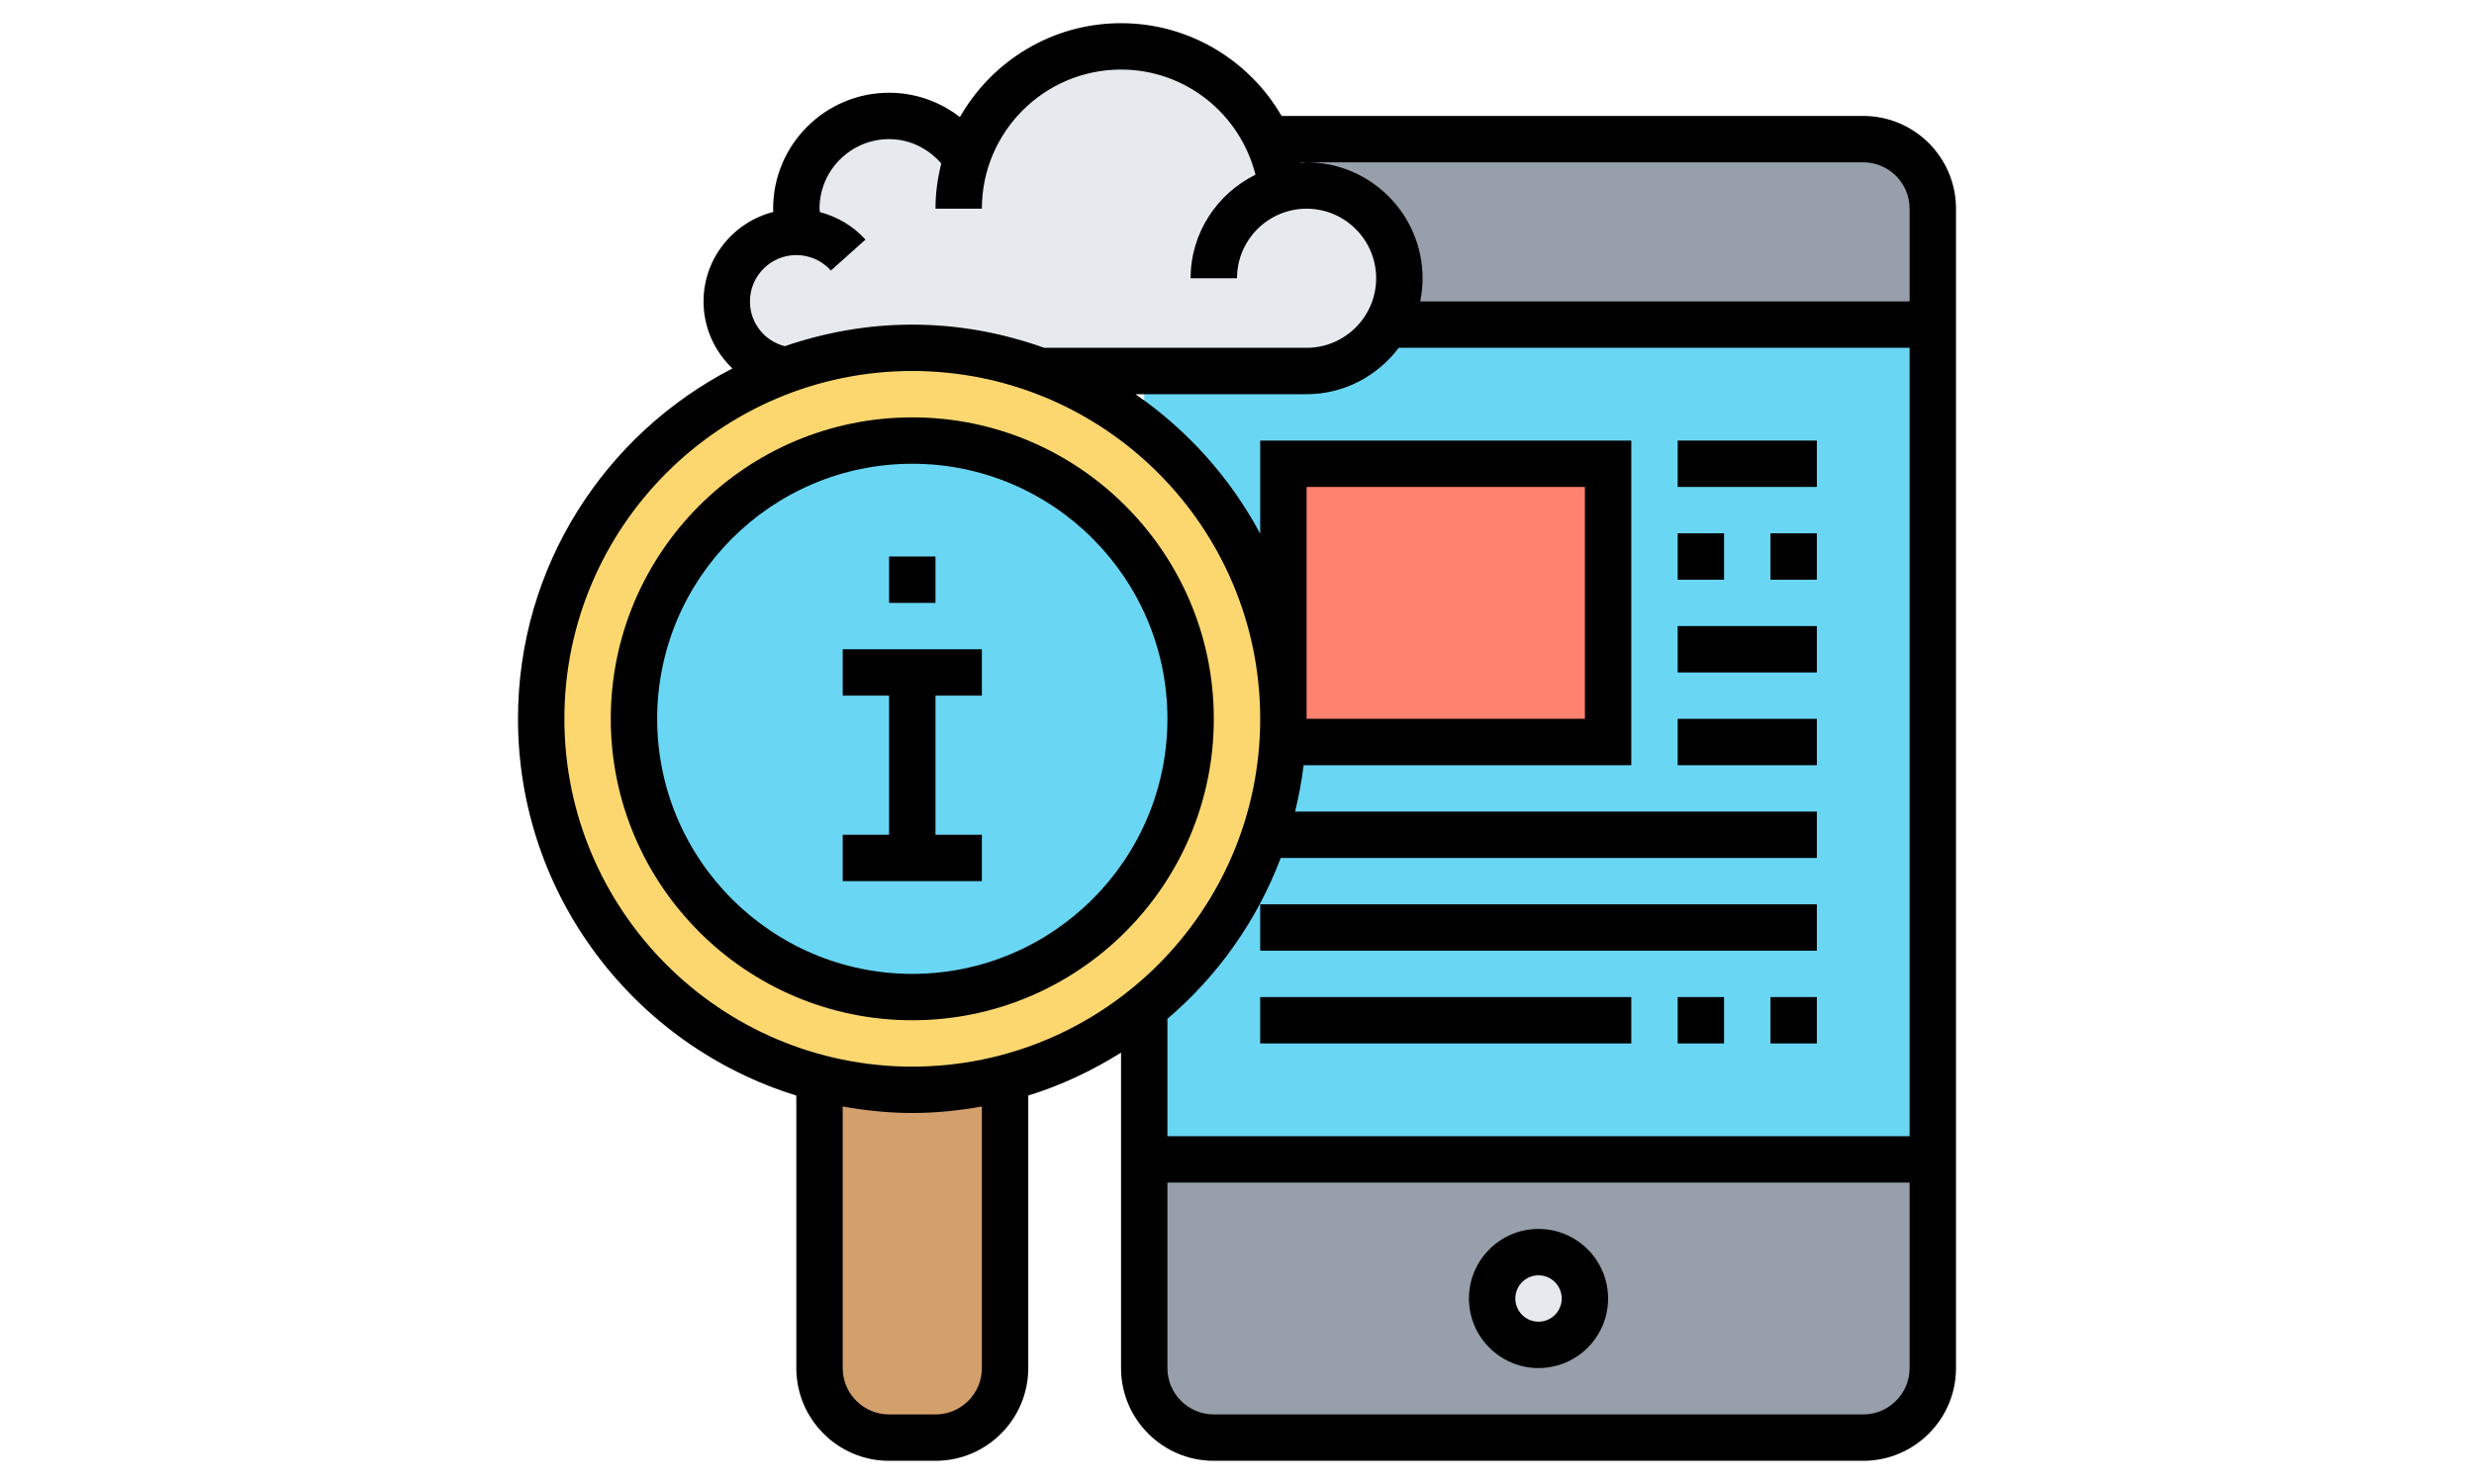 <svg id="_x33_0" enable-background="new 0 0 64 64" height="150" viewBox="0 0 64 64" width="250" xmlns="http://www.w3.org/2000/svg"><g><g><g><path d="m33.33 6h25.67c1.66 0 3 1.34 3 3v5h-23.54c.34-.59.54-1.27.54-2 0-2.21-1.79-4-4-4-.36 0-.72.05-1.05.14-.09-.76-.31-1.48-.63-2.14z" fill="#969faa"/></g><g><path d="m62 50v9c0 1.66-1.34 3-3 3h-28c-1.66 0-3-1.34-3-3v-9z" fill="#969faa"/></g><g><path d="m38.46 14c-.69 1.2-1.98 2-3.46 2h-7v34h34v-36z" fill="#69d6f4"/></g><g><circle cx="45" cy="56" fill="#e6e9ed" r="2"/></g><g><path d="m34 31v-11h14v12h-14.03c.02-.33.03-.66.03-1z" fill="#ff826e"/></g><g><path d="m22 46.5v12.5c0 1.66-1.34 3-3 3h-2c-1.66 0-3-1.34-3-3v-12.5c1.28.33 2.62.5 4 .5s2.72-.17 4-.5z" fill="#d3a06c"/></g><g><path d="m33.2 36c-.98 2.98-2.81 5.57-5.2 7.49-1.74 1.4-3.78 2.43-6 3.01-1.28.33-2.62.5-4 .5s-2.72-.17-4-.5c-6.9-1.78-12-8.04-12-15.5 0-6.91 4.38-12.8 10.52-15.04 1.71-.62 3.55-.96 5.48-.96 1.96 0 3.85.35 5.58 1 6.09 2.26 10.42 8.12 10.42 15 0 .34-.01.67-.03 1-.09 1.39-.35 2.73-.77 4z" fill="#fcd770"/></g><g><circle cx="18" cy="31" fill="#69d6f4" r="12"/></g><g><path d="m13.13 10.01v-.01c-.09-.32-.13-.65-.13-1 0-2.21 1.79-4 4-4 1.4 0 2.63.72 3.35 1.81.92-2.8 3.55-4.81 6.65-4.81 2.79 0 5.2 1.63 6.32 4 .32.66.54 1.38.63 2.14.33-.09.69-.14 1.05-.14 2.21 0 4 1.79 4 4 0 .73-.2 1.41-.54 2-.69 1.2-1.98 2-3.46 2h-11.42c-1.73-.65-3.62-1-5.58-1-1.93 0-3.77.34-5.48.96-1.43-.23-2.52-1.47-2.52-2.96 0-1.66 1.34-3 3-3 .04 0 .09 0 .13.01z" fill="#e6e9ed"/></g></g><g><path d="m21 36h-2v-6h2v-2h-6v2h2v6h-2v2h6z"/><path d="m31 31c0-7.168-5.832-13-13-13s-13 5.832-13 13 5.832 13 13 13 13-5.832 13-13zm-24 0c0-6.065 4.935-11 11-11s11 4.935 11 11-4.935 11-11 11-11-4.935-11-11z"/><path d="m17 24h2v2h-2z"/><path d="m59 5h-25.078c-1.393-2.404-3.99-4-6.922-4-2.974 0-5.568 1.634-6.947 4.049-.863-.668-1.927-1.049-3.053-1.049-2.757 0-5 2.243-5 5 0 .047.008.093.009.139-1.725.444-3.009 1.999-3.009 3.861 0 1.136.478 2.158 1.246 2.89-5.482 2.824-9.246 8.53-9.246 15.11 0 7.634 5.059 14.107 12 16.247v11.753c0 2.206 1.794 4 4 4h2c2.206 0 4-1.794 4-4v-11.753c1.425-.439 2.761-1.074 4-1.851v13.604c0 2.206 1.794 4 4 4h28c2.206 0 4-1.794 4-4v-50c0-2.206-1.794-4-4-4zm-24 2h24c1.103 0 2 .897 2 2v4h-21.101c.066-.323.101-.658.101-1 0-2.757-2.243-5-5-5-.087 0-.168.021-.254.026-.002-.009-.005-.017-.007-.026zm-24 6c0-1.103.897-2 2-2 .568 0 1.112.243 1.491.667l1.49-1.334c-.525-.587-1.214-.986-1.963-1.185-.002-.05-.018-.098-.018-.148 0-1.654 1.346-3 3-3 .879 0 1.684.397 2.25 1.051-.157.625-.25 1.276-.25 1.949h2c0-3.309 2.691-6 6-6 2.775 0 5.135 1.908 5.797 4.534-1.65.818-2.797 2.504-2.797 4.466h2c0-1.654 1.346-3 3-3s3 1.346 3 3-1.346 3-3 3h-11.311c-1.782-.636-3.692-1-5.689-1-1.925 0-3.77.337-5.497.93-.879-.225-1.503-1.004-1.503-1.93zm-8 18c0-8.271 6.729-15 15-15s15 6.729 15 15-6.729 15-15 15-15-6.729-15-15zm18 28c0 1.103-.897 2-2 2h-2c-1.103 0-2-.897-2-2v-11.281c.976.174 1.975.281 3 .281s2.024-.107 3-.281zm12.886-22h23.114v-2h-22.495c.159-.654.286-1.319.367-2h14.128v-14h-16v4.017c-1.288-2.41-3.139-4.474-5.378-6.017h7.378c1.627 0 3.061-.793 3.974-2h22.026v34h-32v-5.062c2.169-1.847 3.859-4.228 4.886-6.938zm1.114-6v-10h12v10zm24 30h-28c-1.103 0-2-.897-2-2v-8h32v8c0 1.103-.897 2-2 2z"/><path d="m45 53c-1.654 0-3 1.346-3 3s1.346 3 3 3 3-1.346 3-3-1.346-3-3-3zm0 4c-.552 0-1-.448-1-1s.448-1 1-1 1 .448 1 1-.448 1-1 1z"/><path d="m51 19h6v2h-6z"/><path d="m51 23h2v2h-2z"/><path d="m55 23h2v2h-2z"/><path d="m51 27h6v2h-6z"/><path d="m51 31h6v2h-6z"/><path d="m33 39h24v2h-24z"/><path d="m55 43h2v2h-2z"/><path d="m51 43h2v2h-2z"/><path d="m33 43h16v2h-16z"/></g></g></svg>